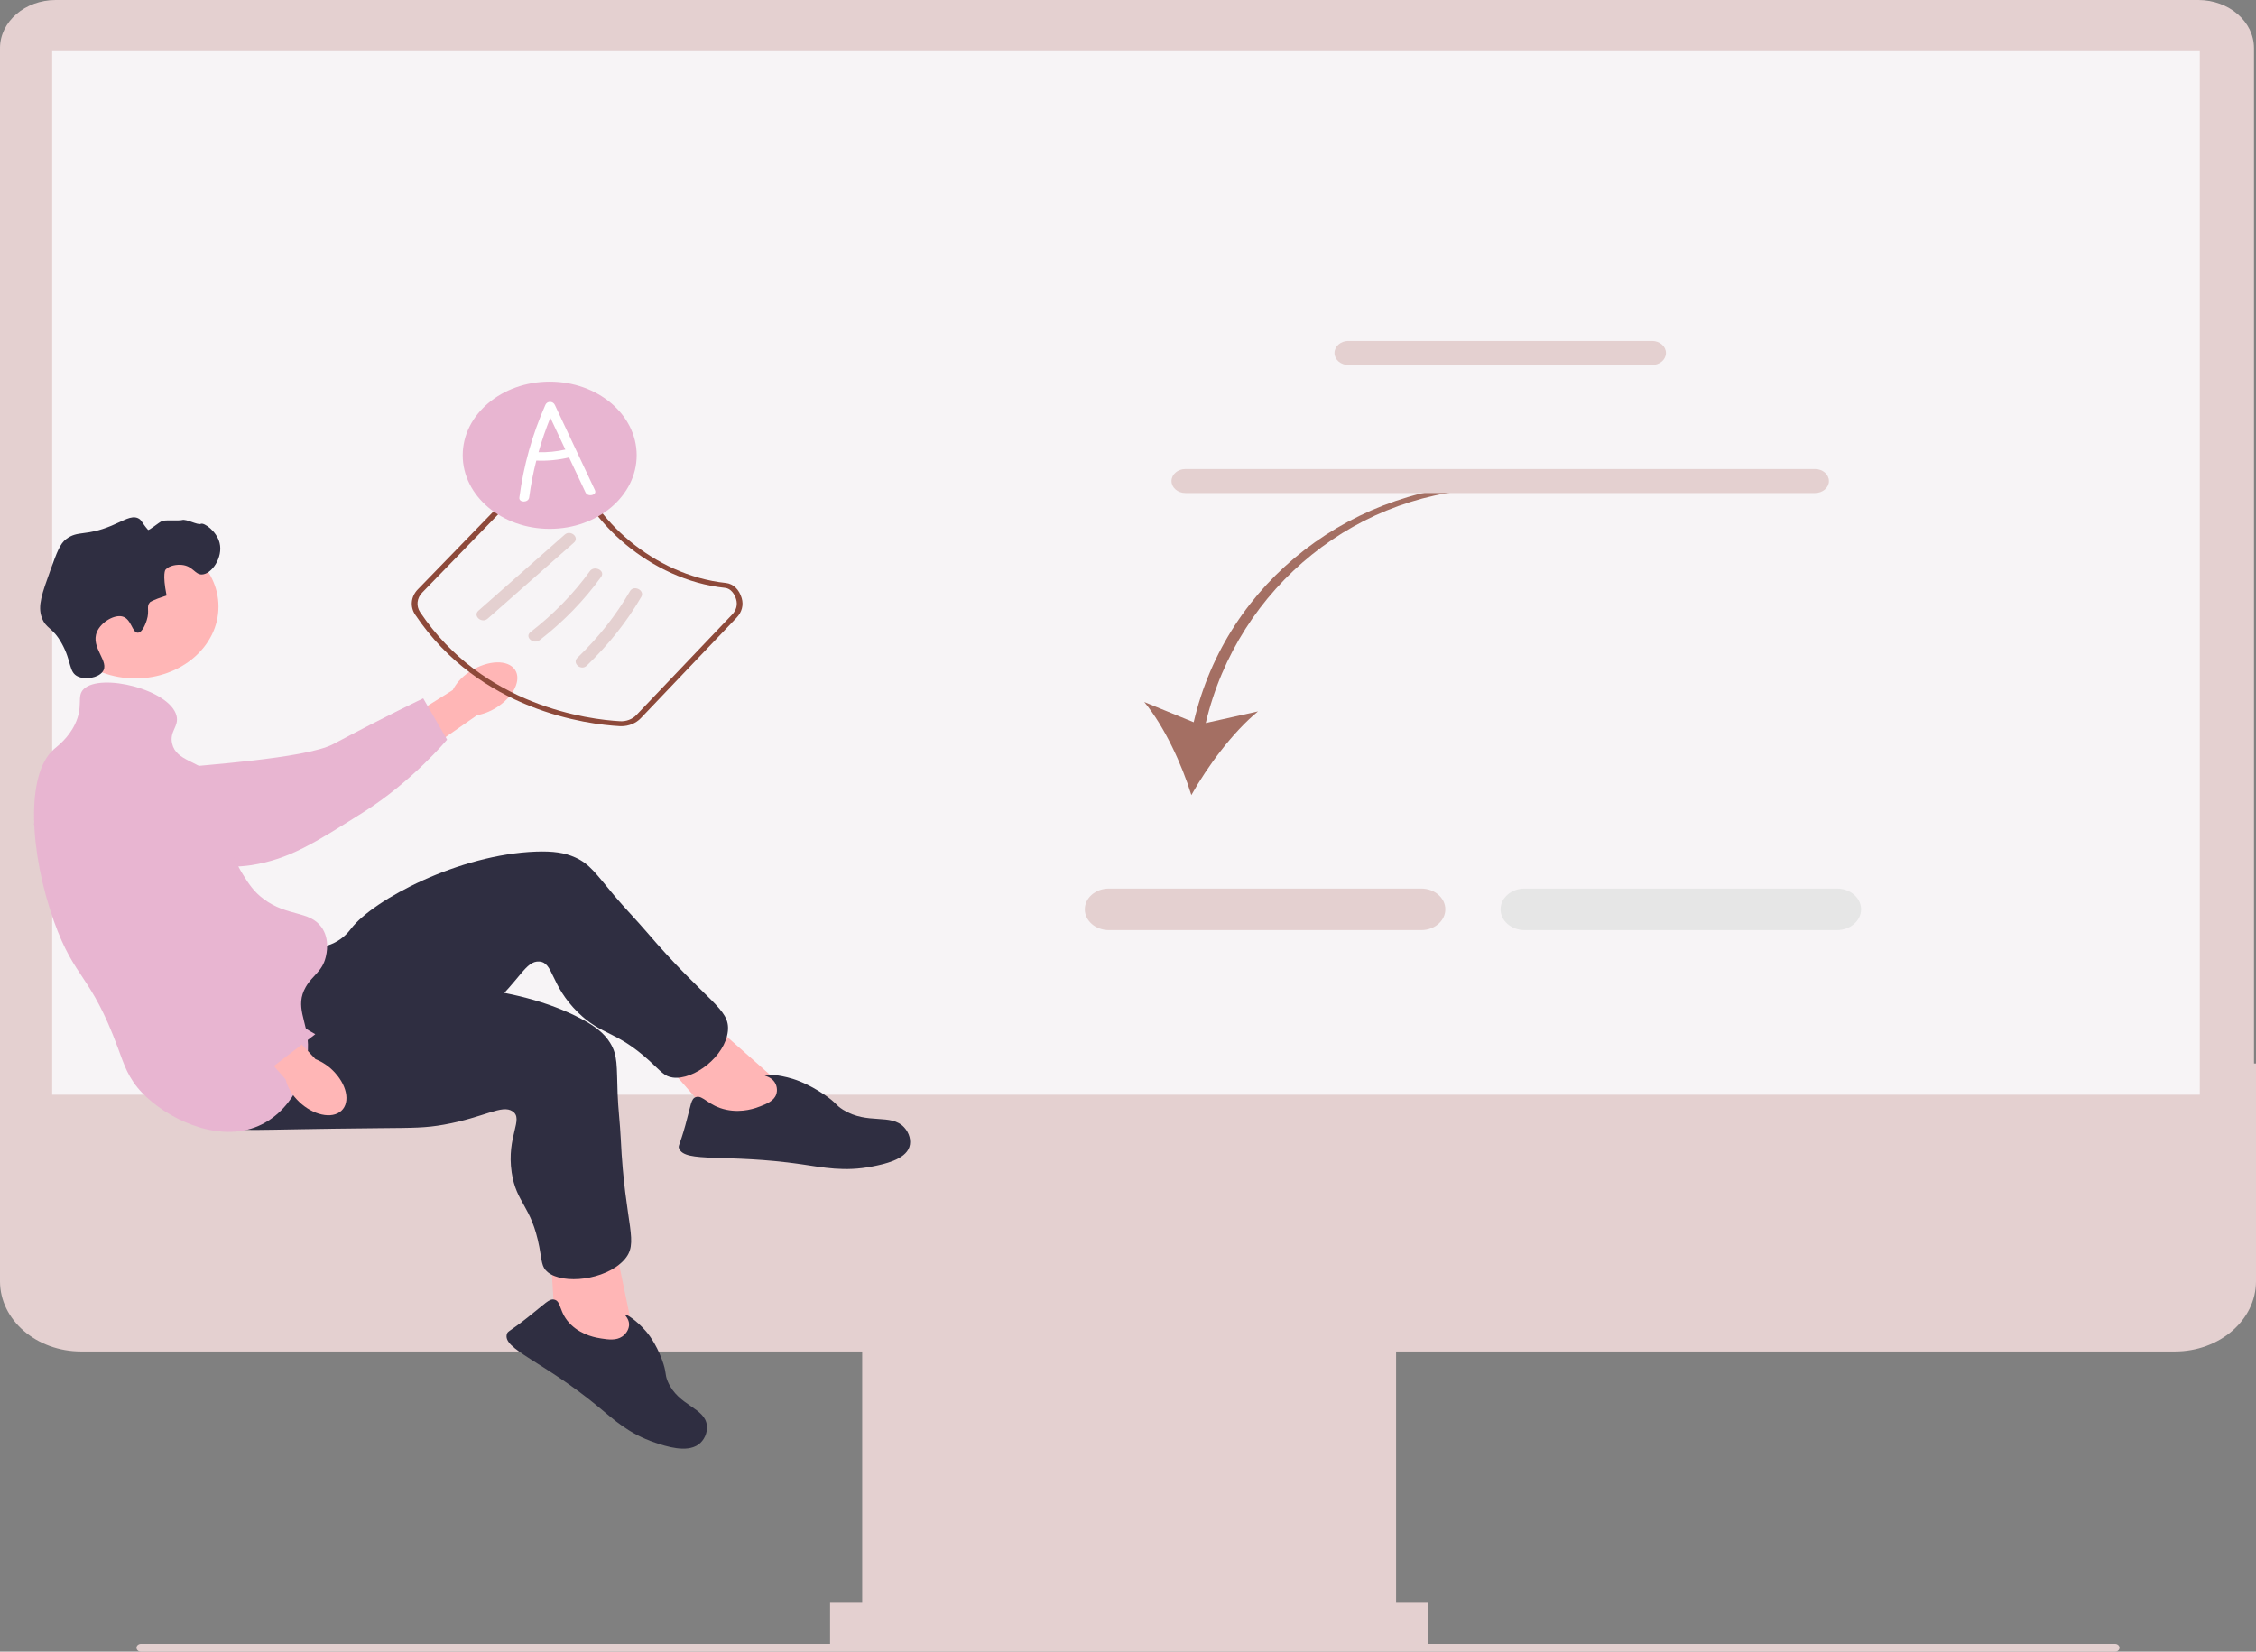 <svg width="549" height="402" viewBox="0 0 549 402" fill="none" xmlns="http://www.w3.org/2000/svg">
<rect x="0" y="0" width="549" height="402" fill="#808080" stroke="none"/>
<g clip-path="url(#clip0_59_256)">
<path d="M529.239 328.944H19.761C8.865 328.944 0 321.281 0 311.86V258.848H549V311.86C549 321.281 540.136 328.944 529.239 328.944Z" fill="#E4D0D0"/>
<path d="M339.738 320H209.815V400.23H339.738V320Z" fill="#E4D0D0"/>
<path d="M347.553 390.096H202V400.23H347.553V390.096Z" fill="#E4D0D0"/>
<path d="M548.512 281.228H0V11.724C0 5.259 6.083 0 13.561 0H534.951C542.428 0 548.512 5.259 548.512 11.724V281.228Z" fill="#E4D0D0"/>
<path d="M535.324 12.246H12.7V266.449H535.324V12.246Z" fill="#F7F4F6"/>
<path d="M113.912 163.757C117.912 160.9 122.859 160.368 124.963 162.569C127.066 164.77 125.527 168.87 121.526 171.728C119.945 172.889 118.066 173.705 116.046 174.109L98.92 186.032L92.62 178.965L110.172 167.962C111.012 166.322 112.295 164.881 113.912 163.757Z" fill="#FFB6B6"/>
<path d="M14.93 190.657C14.921 190.13 14.927 185.531 18.865 182.624C23.389 179.285 29.773 180.636 32.012 181.11C37.184 182.205 37.608 184.123 42.466 186.094C51.553 189.782 40.167 187.894 45.574 186.712C47.446 186.303 74.373 184.688 81.076 181.122C94.112 174.185 102.994 169.979 102.994 169.979L108.8 180.019C108.8 180.019 100.404 190.112 88.587 197.589C76.466 205.259 70.405 209.094 61.194 210.575C60.401 210.703 40.894 213.582 25.182 203.434C21.598 201.12 15.032 196.879 14.93 190.657Z" fill="#E8B5D1"/>
<path d="M32.942 165.124C44.113 165.124 53.169 157.294 53.169 147.637C53.169 137.979 44.113 130.149 32.942 130.149C21.77 130.149 12.714 137.979 12.714 147.637C12.714 157.294 21.77 165.124 32.942 165.124Z" fill="#FFB6B6"/>
<path d="M191.355 265.122L170.523 246.687L159.77 256.385L175.29 274.06L190.685 275.582L191.355 265.122Z" fill="#FFB6B6"/>
<path d="M72.407 230.553C73.625 230.64 77.497 231.311 81.198 229.551C83.724 228.349 85.019 226.563 85.457 225.995C90.884 218.947 111.717 207.958 130.414 207.281C134.648 207.128 137.435 207.552 139.968 208.694C143.56 210.313 144.994 212.631 149.552 218.063C152.045 221.034 154.804 223.833 157.327 226.785C172.1 244.068 177.7 245.425 177.128 250.966C176.493 257.114 168.824 262.946 163.726 262.273C161.639 261.997 160.83 260.742 158.041 258.202C149.864 250.754 146.481 252.13 140.659 246.424C133.861 239.764 134.751 234.241 131.205 234.027C127.916 233.829 126.519 238.541 119.498 244.8C116.285 247.664 113.997 248.978 107.027 253.158C79.885 269.437 79.452 270.581 73.975 271.879C71.578 272.447 54.569 276.479 48.509 270.063C39.027 260.023 61.428 229.764 72.407 230.553Z" fill="#2F2E41"/>
<path d="M184.986 269.288C186.518 268.693 188.31 267.998 188.886 266.398C189.276 265.316 189.051 263.982 188.245 263.06C187.315 261.996 185.939 261.856 185.994 261.668C186.079 261.381 189.334 261.493 192.908 262.585C193.582 262.791 196.637 263.757 200.524 266.379C203.637 268.481 203.218 268.902 205.171 270.114C211.164 273.833 216.785 270.902 220.028 274.39C221.28 275.736 221.814 277.648 221.287 279.193C220.229 282.297 215.085 283.365 212.274 283.916C205.503 285.244 200.379 284.16 195.028 283.381C176.829 280.729 166.604 283.144 165.236 279.499C164.977 278.809 165.397 278.868 166.801 273.806C168.185 268.809 168.14 267.437 169.32 267.037C171.095 266.435 172.287 269.174 176.76 270.112C180.723 270.943 183.993 269.673 184.986 269.288Z" fill="#2F2E41"/>
<path d="M154.32 325.429L149.057 300.062L133.86 302.866L135.222 325.026L146.971 333.759L154.32 325.429Z" fill="#FFB6B6"/>
<path d="M78.35 239.079C79.301 239.743 82.069 242.178 86.275 242.518C89.145 242.75 91.377 241.901 92.108 241.643C101.177 238.447 125.553 239.467 141.463 247.984C145.066 249.912 147.097 251.616 148.452 253.791C150.372 256.874 150.053 259.489 150.296 266.196C150.429 269.865 150.894 273.52 151.065 277.188C152.062 298.66 155.815 302.502 151.742 306.809C147.224 311.587 137.089 312.69 133.309 309.659C131.761 308.417 131.907 306.986 131.249 303.53C129.321 293.397 125.628 292.893 124.516 285.346C123.218 276.535 127.542 272.397 124.746 270.499C122.153 268.738 117.936 271.959 108.061 273.729C103.543 274.539 100.796 274.516 92.314 274.591C59.282 274.884 58.18 275.621 52.805 274.036C50.453 273.342 33.76 268.421 32.913 260.171C31.588 247.26 69.778 233.097 78.35 239.079Z" fill="#2F2E41"/>
<path d="M146.344 325.784C147.998 326.035 149.932 326.33 151.448 325.286C152.474 324.58 153.154 323.367 153.086 322.213C153.008 320.881 151.96 320.097 152.128 319.968C152.384 319.772 155.005 321.445 157.253 324.084C157.677 324.582 159.578 326.863 161.09 330.92C162.301 334.171 161.681 334.316 162.509 336.266C165.053 342.254 171.608 342.557 172.026 347.017C172.187 348.739 171.387 350.58 169.948 351.603C167.057 353.657 162.106 352.044 159.422 351.135C152.957 348.947 149.421 345.562 145.499 342.32C132.163 331.291 122.134 328.325 123.369 324.645C123.603 323.948 123.913 324.201 128.362 320.694C132.753 317.232 133.607 316.074 134.843 316.316C136.703 316.679 135.91 319.525 139.002 322.472C141.742 325.084 145.273 325.621 146.344 325.784Z" fill="#2F2E41"/>
<path d="M35.699 150.98C36.487 148.544 35.498 147.657 36.506 146.564C36.506 146.564 36.911 146.124 40.538 144.937C39.468 139.569 40.269 138.662 40.27 138.662C41.193 137.616 43.043 137.363 44.302 137.5C46.965 137.789 47.437 139.871 49.141 139.824C51.495 139.759 54.319 135.685 53.442 132.154C52.727 129.274 49.645 127.135 48.872 127.506C48.106 127.874 45.348 126.251 44.302 126.576C43.588 126.798 40.225 126.503 39.463 126.809C38.63 127.143 36.246 129.222 36.018 128.96C34.434 127.139 34.468 126.504 33.549 126.112C31.92 125.416 30.15 126.701 27.097 127.971C20.815 130.583 18.976 129.025 16.075 131.225C14.609 132.336 13.823 134.46 12.311 138.662C10.196 144.538 9.139 147.477 10.16 150.282C11.202 153.144 12.736 152.521 14.999 156.557C17.519 161.051 16.651 163.663 19.032 164.692C20.872 165.487 23.829 164.981 24.946 163.53C26.858 161.045 21.917 157.684 23.602 153.769C24.637 151.365 27.828 149.542 29.785 150.05C31.998 150.624 32.161 154.054 33.549 154.001C34.737 153.955 35.562 151.404 35.699 150.98Z" fill="#2F2E41"/>
<path d="M20.376 167.713C24.515 163.701 41.375 167.854 42.958 174.221C43.609 176.84 41.206 177.945 41.882 180.961C42.872 185.371 48.476 185.07 52.636 189.56C58.541 195.934 52.457 202.164 59.088 212.801C60.504 215.074 61.699 216.99 64.195 218.844C69.925 223.098 75.257 221.639 78.175 225.584C80.356 228.534 79.46 232.169 79.25 233.021C78.389 236.513 76.055 237.364 74.411 240.226C71.675 244.987 74.773 248.482 74.949 254.171C75.169 261.288 70.794 271.153 62.045 274.39C52.215 278.027 40.361 272.004 34.624 266.024C31.201 262.455 30.207 259.163 28.71 255.1C22.017 236.941 18.236 238.584 13.117 224.189C7.266 207.734 6.116 188.456 13.117 182.355C14.046 181.547 16.599 179.678 18.225 176.313C20.413 171.784 18.523 169.509 20.376 167.713Z" fill="#E8B5D1"/>
<path d="M81.537 261.115C84.746 264.64 85.244 268.929 82.649 270.694C80.053 272.46 75.349 271.033 72.139 267.506C70.835 266.113 69.935 264.469 69.516 262.713L56.136 247.629L63.05 243.07L76.764 257.783C78.64 258.548 80.277 259.691 81.537 261.115Z" fill="#FFB6B6"/>
<path d="M32.538 183.005C33.133 182.89 38.342 181.956 42.437 184.696C47.142 187.844 46.914 193.522 46.834 195.514C46.649 200.115 44.564 200.865 43.323 205.378C41.002 213.822 45.422 221.669 47.864 226.004C48.71 227.504 51.426 232.096 56.832 237.041C67.347 246.658 76.728 251.719 76.728 251.719L66.65 259.464C66.65 259.464 50.596 255.234 39.718 246.758C28.559 238.064 11.4 207.304 7.842 199.811C7.536 199.166 11.876 209.657 20.161 194.289C22.051 190.783 25.513 184.361 32.538 183.005Z" fill="#E8B5D1"/>
<path d="M290.486 175.789L278.453 170.861C283.388 176.816 287.641 186.116 289.918 193.517C293.773 186.623 299.988 178.188 306.139 173.15L293.421 175.979C301.258 142.774 330.734 118.936 364.488 118.936L364.966 117.737C329.709 117.737 298.488 141.244 290.486 175.789Z" fill="#8D493A" fill-opacity="0.78"/>
<path d="M345.872 226.383H269.839C266.614 226.383 263.991 224.115 263.991 221.327C263.991 218.539 266.614 216.27 269.839 216.27H345.872C349.097 216.27 351.72 218.539 351.72 221.327C351.72 224.115 349.097 226.383 345.872 226.383Z" fill="#E4D0D0"/>
<path d="M447.042 226.383H371.01C367.785 226.383 365.161 224.115 365.161 221.327C365.161 218.539 367.785 216.27 371.01 216.27H447.042C450.267 216.27 452.891 218.539 452.891 221.327C452.891 224.115 450.267 226.383 447.042 226.383Z" fill="#E6E6E6"/>
<path d="M402.032 88.83H328.125C326.262 88.83 324.746 87.52 324.746 85.909C324.746 84.298 326.262 82.988 328.125 82.988H402.032C403.895 82.988 405.411 84.298 405.411 85.909C405.411 87.52 403.895 88.83 402.032 88.83Z" fill="#E4D0D0"/>
<path d="M441.692 119.998H288.466C286.603 119.998 285.086 118.687 285.086 117.077C285.086 115.466 286.603 114.156 288.466 114.156H441.692C443.555 114.156 445.07 115.466 445.07 117.077C445.07 118.687 443.555 119.998 441.692 119.998Z" fill="#E4D0D0"/>
<path d="M33.222 401.054C33.222 401.579 33.709 402 34.316 402H514.684C515.291 402 515.778 401.579 515.778 401.054C515.778 400.529 515.291 400.108 514.684 400.108H34.316C33.709 400.108 33.222 400.529 33.222 401.054Z" fill="#E4D0D0"/>
<path d="M151.176 176.756C151.045 176.756 150.916 176.752 150.785 176.744C143.087 176.317 116.75 173.095 101.027 149.592C99.731 147.657 99.986 145.197 101.661 143.471L130.78 113.477C131.971 112.251 133.811 111.544 135.674 111.563C136.961 111.59 140.01 111.871 140.602 113.903C144.1 125.906 158.871 140.02 176.635 141.891C178.435 142.081 179.881 143.469 180.501 145.606C180.985 147.269 180.538 148.984 179.274 150.31L155.947 174.799C154.762 176.042 153.023 176.756 151.176 176.756ZM135.562 112.77C134.139 112.77 132.755 113.321 131.85 114.253L102.732 144.247C101.432 145.585 101.233 147.49 102.235 148.987C117.612 171.972 143.352 175.122 150.875 175.54C152.411 175.629 153.886 175.063 154.869 174.031L178.196 149.543C179.175 148.515 179.522 147.188 179.147 145.9C178.781 144.639 177.884 143.239 176.466 143.089C158.115 141.157 142.859 126.588 139.248 114.197C138.955 113.194 137.195 112.802 135.645 112.77C135.617 112.77 135.589 112.77 135.562 112.77Z" fill="#8D493A"/>
<path d="M118.673 150.579L139.666 132.074C141.101 130.809 138.853 128.862 137.416 130.129L116.423 148.634C114.988 149.899 117.236 151.846 118.673 150.579Z" fill="#E4D0D0"/>
<path d="M131.344 155.793C137.138 151.303 142.172 146.105 146.295 140.401C147.383 138.895 144.632 137.513 143.548 139.013C139.562 144.527 134.694 149.508 129.094 153.848C127.565 155.032 129.822 156.972 131.344 155.793Z" fill="#E4D0D0"/>
<path d="M142.763 162.036C148.039 156.984 152.529 151.346 156.064 145.264C156.981 143.686 154.237 142.292 153.316 143.875C149.901 149.752 145.611 155.209 140.513 160.091C139.144 161.402 141.388 163.353 142.763 162.036Z" fill="#E4D0D0"/>
<path d="M133.769 128.72C145.459 128.72 154.935 120.701 154.935 110.808C154.935 100.915 145.459 92.895 133.769 92.895C122.08 92.895 112.604 100.915 112.604 110.808C112.604 120.701 122.08 128.72 133.769 128.72Z" fill="#E8B5D1"/>
<path d="M144.782 119.305C141.527 112.386 138.272 105.467 135.017 98.548C134.567 97.592 133.159 97.558 132.72 98.548C129.504 105.802 127.402 113.371 126.391 121.089C126.219 122.403 128.602 122.393 128.773 121.089C129.169 118.069 129.756 115.071 130.509 112.106C133.192 112.227 135.896 111.967 138.484 111.348C139.818 114.182 141.152 117.017 142.486 119.852C143.055 121.064 145.36 120.534 144.782 119.305ZM131.049 110.07C131.852 107.231 132.813 104.426 133.929 101.666L137.58 109.425C135.442 109.91 133.255 110.126 131.049 110.07Z" fill="white"/>
</g>
<defs>
<clipPath id="clip0_59_256">
<rect width="549" height="402" fill="white"/>
</clipPath>
</defs>
</svg>
